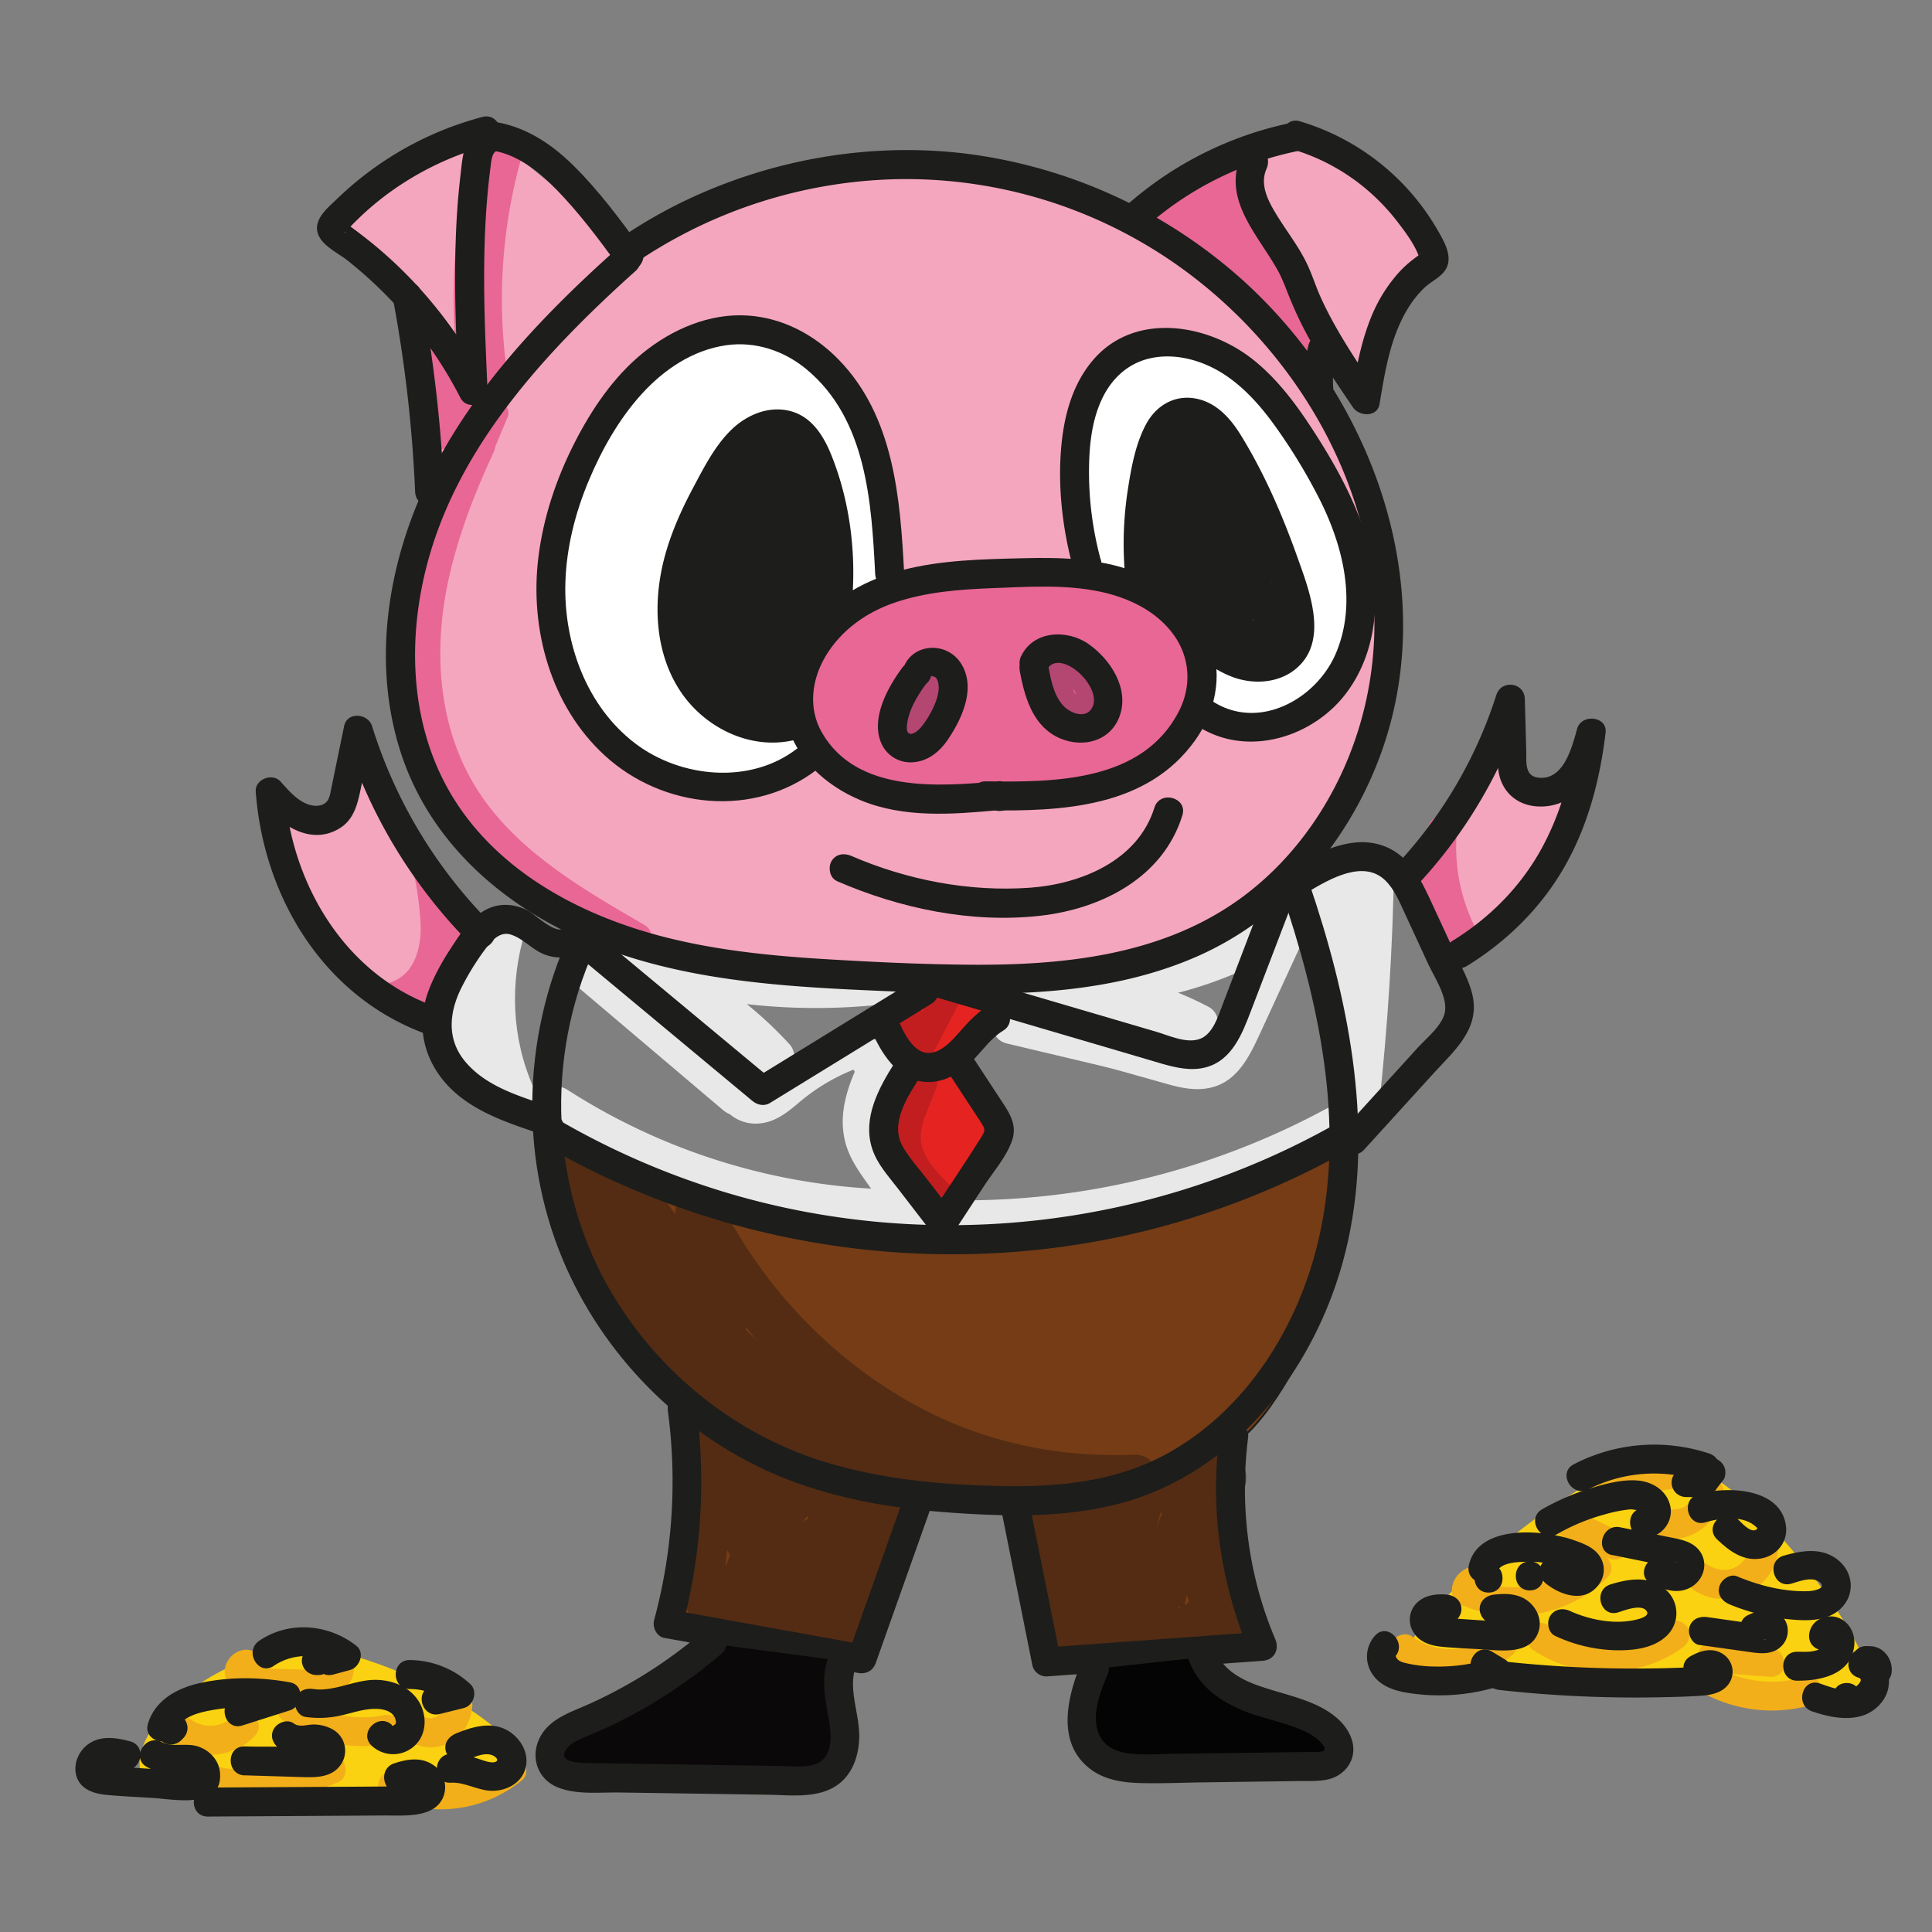 <svg xmlns="http://www.w3.org/2000/svg" viewBox="0 0 1000 1000"><rect x="0" y="0" width="1000" height="1000" fill="#808080" stroke="none"/><defs><style>.cls-1{fill:#f4a6be;}.cls-2{fill:#fff;}.cls-3{fill:#e86795;}.cls-4{fill:#e52421;}.cls-5{fill:#753c15;stroke:#1d1d1b;stroke-miterlimit:10;}.cls-6{fill:#fad211;}.cls-7{fill:#532c13;}.cls-8{fill:#e8e8e8;}.cls-9{fill:#af1b1c;}.cls-10{fill:#c21e1f;}.cls-11{fill:#f2af19;}.cls-12{fill:#b44672;}.cls-13{fill:#1d1d1b;}.cls-14{fill:#0a0809;}.cls-15{fill:#050404;}</style></defs><g id="Layer_3" data-name="Layer 3"><path class="cls-1" d="M706.94,274.74c30.37,100.36-29.07,232.19-196.31,232.19S205.12,482.7,211.68,345.58C218.29,207.41,325.77,71.72,487.34,86.77,633.63,100.39,681.05,189.18,706.94,274.74Z"/><path class="cls-1" d="M223,522.75c-23.43-10.19-57.74-20.79-57.74-47l-20.86-40.08c0-26.21,4.56-16.29,30.77-16.29l11.07-25c21,34.39,39.64,45.66,39.64,71.87l23,17.16"/><path class="cls-1" d="M744.93,493.49c23.43-10.19,56.49-23.56,56.49-49.77l18.32-22.88c0-26.21-4.56-16.29-30.77-16.29l-11.07-25c-21,34.39-39.64,45.66-39.64,71.87L733,467.75"/><polygon class="cls-1" points="253.15 210.45 326.12 128.87 251.68 67.76 173.1 115.13 253.15 210.45"/><rect class="cls-1" x="216.61" y="166.94" width="53.86" height="70.11"/><path class="cls-1" d="M683.45,185.21l-9.9,3.57c-14,0-88.59-66.35-85-79.84L636.4,85.11c4.2-15.76,35.46-22,47.05-10.57l60.46,50.9c-25.23,24-18.53,48.1-30.49,55.2l-4.08,21.79C706.06,204.37,687.26,185.21,683.45,185.21Z"/><path class="cls-2" d="M463,285.52c0,59.9-35.71,119.15-82.4,121.59-103.1,5.39-103.75-107.7-91.25-135.62,26.09-58.23,49.11-94.43,95.86-94.43S463,225.62,463,285.52Z"/><path class="cls-2" d="M704.34,310.08c0,59.9-50.22,83-79.7,59.94-68.48-53.58-77.37-122.67-64.86-150.6,26.08-58.23,28.65-43.49,48.76-42.36C655.23,179.7,704.34,250.18,704.34,310.08Z"/><path class="cls-3" d="M626.39,345.32c0,41.78-49.3,68.38-105,68.38s-108.12.71-108.12-48.85c0-56.31,53.69-68.23,109.42-68.23S626.39,318,626.39,345.32Z"/><polygon class="cls-4" points="513.26 534.8 469.53 553.93 465.19 515.76 513.26 515.76 513.26 534.8"/><polygon class="cls-5" points="448.02 853.25 345.81 840.53 356.91 734.07 474.67 778.09 448.02 853.25"/><polygon class="cls-5" points="653.57 852.1 539.51 855.95 525.71 780.58 633.95 740.4 653.57 852.1"/><path class="cls-5" d="M567.33,782.4,463,772.33C437.24,789.06,304.18,700,300.76,655.05l-17.83-65.3c-17.88-5.75,154.31,81,252.05,50l153.9-43c30.07,8.07-15.56,131-52.67,152.38L608.5,768.47C600.29,778.94,580.62,782,567.33,782.4Z"/><path class="cls-6" d="M264.18,914.86c-26.21,16.32-68.66,17.88-110.56,17.88s-81.39,3.15-81.39-20.28,44.4-59.21,86.31-59.21S284.07,902.47,264.18,914.86Z"/><path class="cls-6" d="M969.46,874.29c0,23.44-67.15-9.16-109.05-9.16S726.13,885,726.13,861.53s92.37-106.4,134.28-106.4S969.46,850.85,969.46,874.29Z"/><path class="cls-3" d="M227.47,205.85l-6.27,33.62,4.91.66-.69-53.66c0-3.21-5-3.22-5,0l.69,53.66c0,2.72,4.37,3.53,4.91.67l6.27-33.62c.59-3.15-4.23-4.49-4.82-1.33Z"/><path class="cls-3" d="M235.19,229.05c12.72-14.58,12.64-34.73.6-49.62-4.24-5.26-13.26-4.42-17.67,0-5.2,5.19-4.26,12.4,0,17.67,2.86,3.55,2.38,10.85-.6,14.27-4.44,5.09-5,12.68,0,17.68,4.52,4.53,13.22,5.11,17.67,0Z"/><path class="cls-3" d="M245.85,74.5a289.42,289.42,0,0,0-8.95,114.17c.83,6.69,5.15,12.5,12.5,12.5,6.11,0,13.33-5.76,12.5-12.5A271,271,0,0,1,270,81.15c4.4-15.51-19.72-22.12-24.11-6.65Z"/><path class="cls-3" d="M623,94.76a395.62,395.62,0,0,0,39.41,85.9c8.41,13.69,30,1.15,21.58-12.61a367.92,367.92,0,0,1-36.88-79.94c-2.07-6.42-8.67-10.57-15.38-8.73-6.31,1.74-10.8,8.93-8.73,15.38Z"/><path class="cls-3" d="M611.82,102.61l9.2,29.15c4.82,15.29,29,8.76,24.1-6.64L635.93,96c-4.82-15.29-29-8.76-24.11,6.64Z"/><path class="cls-3" d="M641,152.92c16.09,0,16.12-25,0-25s-16.11,25,0,25Z"/><path class="cls-3" d="M602,100l-4.13,11.92c-1.29,3.71-.06,7.92,2.24,10.89,2.61,3.38,5.72,4.4,9.81,4.93l12,1.57c2.94.38,6.85-1.67,8.84-3.66a12.51,12.51,0,0,0,0-17.68c-2.61-2.4-5.35-3.2-8.84-3.66l-12-1.57L622,118.57l4.13-11.91c2.15-6.18-2.44-13.94-8.73-15.38-7-1.58-13.08,2.11-15.38,8.73Z"/><path class="cls-7" d="M305.63,614C333.78,681.06,388,734.56,455.07,762.67a257.09,257.09,0,0,0,56.46,16.48c6.65,1.12,13.46-1.76,15.38-8.73,1.65-6-2-14.25-8.73-15.38-64.3-10.9-123.33-47.67-161.26-100.08a249.56,249.56,0,0,1-27.19-47.65c-2.61-6.22-8.27-10.69-15.37-8.73-5.87,1.61-11.36,9.11-8.73,15.37Z"/><path class="cls-7" d="M526.51,779.5l60.9-1.59v-25c-37.29,1.8-74.91-5.82-107.68-22.49-29.85-15.2-55.37-36.23-76.78-62.06A256,256,0,0,1,372.72,622c-3.08-6-11.51-7.75-17.11-4.48-6.1,3.57-7.57,11.07-4.48,17.1,33,64.36,92,116.45,162.38,135.42a240.77,240.77,0,0,0,73.9,7.92c6.74-.33,12.5-5.51,12.5-12.5,0-6.64-5.72-12.68-12.5-12.5l-60.9,1.59c-16.06.42-16.12,25.42,0,25Z"/><path class="cls-7" d="M324.38,636.1l38.46,55,19.63-15.15-75.86-80.28c-8.52-9-24.54.28-20.9,12.16C305,670.64,350.09,724.68,408,755.6a244.82,244.82,0,0,0,51.82,20.52c15.56,4.16,22.2-20,6.65-24.11-57.11-15.29-106.75-54-136.59-105.1a208.89,208.89,0,0,1-20.1-45.76l-20.89,12.16,75.86,80.29c9.55,10.1,27.9-3.34,19.63-15.15l-38.45-55c-3.86-5.52-10.94-8.09-17.1-4.48-5.47,3.19-8.38,11.54-4.49,17.1Z"/><path class="cls-7" d="M579.45,767.4a201.89,201.89,0,0,0-10.37,82c.55,6.72,5.35,12.5,12.5,12.5,6.34,0,13-5.74,12.5-12.5a183.29,183.29,0,0,1,9.48-75.35c2.2-6.38-2.52-13.67-8.73-15.38-6.87-1.89-13.17,2.33-15.38,8.73Z"/><path class="cls-7" d="M582.42,772.37c-17.58-4.47-39-6.14-50.44,11.1-10.37,15.56-1.68,35.84,2.76,51.93,2.17,7.86,4.79,16.17,12.08,20.79,9,5.74,20.64,2.36,26.55-6.15,5.46-7.87,4.63-17.61,4.62-26.73q0-15,0-30c0-7.91-8-14.48-15.83-12.06-12,3.73-18.83,13.21-20.4,25.41-.86,6.71,6.36,12.5,12.5,12.5,7.47,0,11.64-5.77,12.5-12.5-.26,2,.93-.78.34-.13l.77-.76c1.31-.84,1.62-1,.94-.41l-15.82-12c0,12.65.15,25.31,0,38,0,.41.22,5-.35,5,0-.7.46-1.19,1.42-1.48l4.41-.47,2.61,1.47q.82,1.3.12.15c-.19.13-1.31-3-.58-1.06-.3-.79-.51-1.61-.75-2.41-.91-3.1-1.72-6.25-2.58-9.37-1.48-5.37-3.13-10.72-4.37-16.15-.67-3-1.45-7.72-.29-9.58a6.88,6.88,0,0,1,2.79-2.3s2.23-.72,2.64-.82c.17,0,2.2-.37,1-.23,5.63-.68,11.31,1.06,16.69,2.43,15.6,4,22.26-20.13,6.65-24.11Z"/><path class="cls-7" d="M617.06,781.53c-2.37,2.1-3,1,.55,1.33-.6-.05-1.68-.18,1,.15,1.6.2,3.19.51,4.8.59,5.53.28,11.54-1.18,15.68-5,7.21-6.7,8.11-18.73.93-25.85a15.9,15.9,0,0,0-15.63-3.54c-5.84,1.74-9.63,6.64-12.42,11.77a236,236,0,0,0-12.36,27,218,218,0,0,0-8.81,27.78c-2.09,8.54-4.28,17.86-1.31,26.46,3.86,11.17,15.07,16.74,26.43,14.37,9.33-1.95,16.85-8.74,22.23-16.28,11.13-15.62,11.89-37.19,2.71-53.85-4.73-8.58-16.64-7.6-21.59,0-14.48,22.23-6.52,52.81,16.9,65.21,6,3.15,13.6,1.51,17.11-4.49,3.3-5.65,1.5-13.93-4.49-17.1-11.77-6.23-15.55-19.31-7.93-31H619.3a24.08,24.08,0,0,1,3,13.3,28.55,28.55,0,0,1-4.16,13.06,19.69,19.69,0,0,1-5.12,5.69c-.28.22-2.52,1.8-3.17,1.11-1.6-1.69,4.48,1.84,3.38,2.11-.22.05-.17-1.91-.15-2.08a73.51,73.51,0,0,1,1.46-8.09,204.76,204.76,0,0,1,15.32-43.25c1.55-3.14,4.33-6.74,5.33-10.09q-17.14,1.65-14.83-7.5l1.85-3a4.78,4.78,0,0,1,2.71-1.64c-1.5-.17-1.92-.16-1.26,0-8.49-1.32-16.92-1.28-24.25,5.19-5.06,4.47-4.56,13.11,0,17.68,5,5,12.61,4.48,17.68,0Z"/><path class="cls-7" d="M446.27,774.68,437.42,805,433,820.09c-1.06,3.61-2.11,8.53-3.56,11.4a8.76,8.76,0,0,1-2.51,3.22c.48-.43-.8.26-1.51.47-2.92.88-3.93.86-7.8.74a100.2,100.2,0,0,1-24-4.12c-6.82-2-13.37-5.18-16.37-10.79s-1.21-15-.45-22l6.77-62.91h-25c1,19.35,15.25,33,32.63,39.46,15.9,5.87,34.51,3.93,49.66,11.74,1,.53,3.71,2.32,4.06,2.37q-2.25-5.48,2.58-11.3c1.3-.55,1.21-.6-.25-.16,2.11.44-1.53,0-2.2,0-1.73,0-3.42.08-5.14.26a49.39,49.39,0,0,0-26.81,11.36C398.58,802,393.23,822.79,399,840.6c1.26,3.9,4.42,7.95,8.73,8.73,18.62,3.37,35.28-9.09,40.34-27,2.7-9.55,1.58-20-1-29.47-2.2-8.07-5.11-17.07-9.5-24.2-5.08-8.23-13.9-13.64-23.75-11.29-9.33,2.22-15.25,11.22-20.39,18.58a147,147,0,0,0-21.59,47.6c-1.8,7,2.33,12.88,8.73,15.37,9.52,3.71,20.16-1.48,25.44-9.62,4.5-6.94,5.56-16.19,5.64-24.28a72.86,72.86,0,0,0-14.47-44.25c-6.84-9-18.58-7.4-22.85,3-5.61,13.68-3.68,30.09,4.33,42.41,3.68,5.66,11.08,8,17.1,4.49,5.63-3.29,8.18-11.42,4.49-17.11-4.91-7.55-5.24-14.79-1.81-23.14l-22.85,3A52.54,52.54,0,0,1,386.29,798a51.65,51.65,0,0,1,0,12.61c0,.32-1.24,4.6-1.09,4.77s5.57.92,2-.49l8.73,15.38a125,125,0,0,1,12.69-31.59A112,112,0,0,1,418,784.48c.64-.8,2.79-3.23,2.86-3.19a3.8,3.8,0,0,1-3.75.07,2.39,2.39,0,0,1-2-1c1,.13.72.76.85,1,2.28,3.54,3.85,8.37,5.62,13.75,1.85,5.61,3.55,11.54,3,17.52a15.16,15.16,0,0,1-3.72,8.93,10.69,10.69,0,0,1-3.89,3.14c.44-.19-2.15.62-2.37.65,1.89-.26-2.05-.42-.19-.09L423.1,834c-4.23-13.06,2.36-26.52,15.61-30,6.25-1.63,14.59,0,21.37-4,9.94-5.75,11.19-18.87,3.42-27-12.3-12.93-32.32-14.5-48.83-17.29-7.75-1.3-15.72-2.84-22.46-7.1a30.65,30.65,0,0,1-5.95-5.48c-2.05-2.91-2.61-4.71-2.73-6.94-.36-6.74-5.48-12.5-12.5-12.5-7.36,0-11.77,5.76-12.5,12.5l-6.14,57c-1.92,17.83-3.92,35.65,10.16,49.38,12.86,12.54,31.4,15.74,48.54,17.85,15.88,2,33.2-1.89,40.59-17.65,4.44-9.48,6.64-20.16,9.57-30.17l9.13-31.23c4.52-15.47-19.6-22.08-24.11-6.64Z"/><path class="cls-8" d="M255.34,485.79A119.09,119.09,0,0,0,269,572.16c1.64,2.77,6,.26,4.32-2.52a113.84,113.84,0,0,1-13.11-82.52c.7-3.14-4.12-4.47-4.82-1.33Z"/><path class="cls-8" d="M226,540c5,13.35,15.79,21.27,27.66,28.34,9.17,5.46,17.72-5.09,13.68-13.68A90.31,90.31,0,0,1,261,497.25c1.93-8.85-10-18.1-16.72-9.73-7.47,9.24-15.59,18.23-22.48,27.92-3.4,4.77-4.83,10.46-2.9,16.07s7.86,10.22,14,9.49c5.36-.63,10-4.14,10-10,0-4.91-4.6-10.63-10-10l1.53.37L238,525a5.43,5.43,0,0,1-1.37-2.35l1.37,5c-.14-1.15,1.47-2.62,2.34-3.7l6.23-7.69,11.82-14.61-16.72-9.73a113,113,0,0,0,8.38,72.82l13.68-13.68c-6.68-4-15.55-8.62-18.47-16.38-1.9-5.05-6.75-8.51-12.3-7-4.85,1.34-8.89,7.22-7,12.3Z"/><path class="cls-8" d="M252.61,476.69c-9.92,31.92-7.27,66.14,6.37,96.52,2.21,4.93,9.38,6.11,13.68,3.59,5.07-3,5.81-8.74,3.59-13.69-11.42-25.43-12.59-54.6-4.36-81.11,3.83-12.32-15.47-17.59-19.28-5.31Z"/><path class="cls-8" d="M701.51,449.37q-1,61.61-7.74,122.91l19.65-2.66-8.52-61.4c-1.4-10.07-2.82-20.13-4.19-30.21-.35-2.6-2.94-16.41,2.25-16.79l-9.64-12.66-5.16,20.93c-3.08,12.49,16.2,17.82,19.28,5.31q2.58-10.46,5.17-20.92c1.45-5.9-3-13.14-9.65-12.66-11.77.85-20.5,9.6-22.44,21.15-2,12.19,1.53,25.44,3.2,37.53l10.41,75c.67,4.85,6.62,7.81,11,7.16,5.26-.79,8.11-4.73,8.67-9.82q6.75-61.24,7.74-122.91c.2-12.88-19.8-12.88-20,0Z"/><path class="cls-8" d="M681.47,470.64c12.87,0,12.89-20,0-20s-12.89,20,0,20Z"/><path class="cls-8" d="M322.71,505.69a185.22,185.22,0,0,1,71.68,48.82L406.5,538.8l-37.91-26.18c-4.45-3.07-11.11-.83-13.69,3.58-2.9,5-.87,10.61,3.59,13.68l37.92,26.19c9.7,6.7,19.47-7.66,12.12-15.71A206.68,206.68,0,0,0,328,486.41c-5.06-1.9-11,2.1-12.3,7-1.54,5.6,1.9,10.4,7,12.3Z"/><path class="cls-8" d="M537.65,521.11a154.72,154.72,0,0,1,77.57,17.16L622.93,520l-67.65-18.62c-12.42-3.43-17.72,15.86-5.31,19.28l67.64,18.63c10.7,3,18-12.94,7.7-18.28a175.29,175.29,0,0,0-87.66-19.89c-12.83.5-12.89,20.5,0,20Z"/><path class="cls-8" d="M576.26,536.83l33,7.34c12.54,2.79,17.9-16.49,5.32-19.29l-32.95-7.34c-12.54-2.79-17.9,16.49-5.32,19.29Z"/><path class="cls-8" d="M295.8,508.1l78.47,66.5c4.12,3.49,10.11,4,14.15,0,3.58-3.58,4.14-10.63,0-14.14L309.94,494c-4.12-3.49-10.1-4-14.14,0-3.58,3.58-4.14,10.64,0,14.14Z"/><path class="cls-8" d="M521.2,540.12l90.4,21.45c12.51,3,17.85-16.31,5.32-19.29l-90.4-21.45c-12.51-3-17.86,16.31-5.32,19.29Z"/><path class="cls-8" d="M438.61,548l6.82,12.11c3.25,5.77,11.1,6.35,15.71,2A18,18,0,0,0,467,547.41c-.42-4.44-2.81-8.4-7.34-9.64-4.1-1.13-9.28.69-11.29,4.6-7.68,14.89-15.18,31.4-10.93,48.5,1.94,7.84,6.47,14.6,11.1,21.08q8.06,11.26,16.15,22.49c3.15,4.38,8.71,6.5,13.68,3.59,4.33-2.53,6.76-9.27,3.59-13.68l-13.84-19.28c-3.75-5.22-8.27-10.59-10.56-16.66-4.59-12.13,2.62-25.37,8.08-35.95L447,547.41c.33,3.45.45.2.05.58l15.7,2-6.82-12.11c-6.32-11.21-23.6-1.14-17.27,10.09Z"/><path class="cls-9" d="M479.37,552c-7.73,9.31-16.11,19.83-15.43,32.66.32,6.14,3.16,11.31,6.55,16.29,4.11,6,8.37,12,12.56,18,1.83,2.62,6.17.12,4.32-2.52l-10-14.35c-3.17-4.54-6.91-9.21-8.05-14.76-2.51-12.2,6.41-23,13.63-31.74,2-2.46-1.48-6-3.54-3.54Z"/><path class="cls-4" d="M458.84,533.26l4.66,6.63a8,8,0,0,0,4.48,3.45,7.68,7.68,0,0,0,5.78-.76c3.18-2.05,5.1-6.82,2.69-10.26l-4.66-6.63a8,8,0,0,0-4.48-3.44,7.63,7.63,0,0,0-5.78.75c-3.18,2-5.1,6.83-2.69,10.26Z"/><path class="cls-4" d="M473.13,559.77l-5.34,30.05h14.47c-2.95-7.6-1.83-14.81,3.14-21.26L472.45,561c-12.27,19.81-6.35,46,11.79,59.87,4,3.07,9.77-.34,11-4.48,2.23-7.41,4.41-14.83,6.7-22.22.45-1.46,4.37-8.67-2.19-5.12-.81.44-3.62,3.65-5.09,4.79l12.53,3.31-10.07-43.37c-2-8.48-14.42-6.24-14.74,2l-1.76,45.33c-.37,9.65,14.63,9.64,15,0l1.76-45.33-14.73,2,10.08,43.37c1.41,6.06,8.39,6.52,12.53,3.31,5.37-4.17,10-9.57,9.32-16.78s-6.61-13.13-14.06-12.08c-6.86,1-10.53,7.08-12.58,13.1-2.66,7.8-4.79,15.82-7.17,23.71l11-4.48c-11.78-9-14-27.12-6.41-39.34a7.62,7.62,0,0,0-2.69-10.27c-3.84-2.3-7.8-.5-10.26,2.69a34.3,34.3,0,0,0-4.66,32.83c2.38,6.11,13,8.07,14.47,0l5.33-30c1.67-9.44-12.78-13.49-14.46-4Z"/><path class="cls-4" d="M496.27,570.76l1,14.62c.27,4,3.25,7.5,7.5,7.5,3.84,0,7.77-3.44,7.5-7.5l-1-14.62c-.27-4-3.25-7.5-7.5-7.5-3.85,0-7.78,3.44-7.5,7.5Z"/><path class="cls-10" d="M470.92,556.41c-2.94,12.27-10.57,23-9,36.15,1.56,12.71,10.38,22.59,19,31.39,6.76,6.92,17.36-3.69,10.61-10.6-6.31-6.45-14.47-14.25-14.9-23.89-.45-10,6.44-19.51,8.72-29.06,2.25-9.39-12.21-13.39-14.46-4Z"/><path class="cls-10" d="M463,528.21l5.82,15.94c2.06,5.63,10.5,7.94,13.71,1.79L496,520.11c4.46-8.55-8.49-16.14-12.95-7.57l-13.47,25.83,13.71,1.79-5.82-15.94c-3.28-9-17.78-5.11-14.46,4Z"/><path class="cls-11" d="M91.24,903c12.48,8.54,30.13,6.42,40.55-4.39,6.7-7-3.89-17.57-10.61-10.61a17.14,17.14,0,0,1-22.37,2c-8-5.46-15.5,7.53-7.57,13Z"/><path class="cls-11" d="M146.64,890.53c16,11.81,36.44,15.74,55.84,11.76,9.45-1.93,5.45-16.39-4-14.46C182.83,891,167,887,154.21,877.57c-3.29-2.42-8.34-.52-10.26,2.7-2.27,3.78-.56,7.87,2.69,10.26Z"/><path class="cls-11" d="M133,855.75c-7.61-5.48-17.7,2.17-16.58,10.8,1.51,11.65,14.25,11.92,23.3,12.17,9.45.26,19.75,1.74,29.11.16s16.13-9.58,14-19.16c-2.13-9.41-16.6-5.42-14.47,4-.29-1.31.46-.49-.54,0a9.65,9.65,0,0,1-4,.6c-3.86.14-7.79-.17-11.65-.28l-11.46-.32-5.72-.16-2.73-.1q-4.73-1.41-6.79,5.21c3.31,2.39,8.32.55,10.26-2.69,2.25-3.75.58-7.9-2.69-10.26Z"/><path class="cls-11" d="M204.18,894.08c5.45,7.75,14.8,12.22,24.28,9.63s15.24-11.17,16-20.59c.79-9.62-14.22-9.57-15,0a6.82,6.82,0,0,1-12.33,3.39c-5.52-7.83-18.53-.35-12.95,7.57Z"/><path class="cls-11" d="M105.17,928a105.88,105.88,0,0,0,70.05-5.61c3.74-1.64,4.53-7,2.69-10.26-2.19-3.86-6.57-4.31-10.26-2.7a89.27,89.27,0,0,1-58.49,4.11c-9.34-2.49-13.32,12-4,14.46Z"/><path class="cls-11" d="M199.57,930.07a66.39,66.39,0,0,0,70.68-8.68c3.16-2.59,2.63-7.92,0-10.61-3.07-3.13-7.49-2.55-10.61,0-14.38,11.76-35.74,14.28-52.5,6.34-8.67-4.12-16.29,8.81-7.57,13Z"/><path class="cls-11" d="M723.25,859.9c17.8,13.15,43.39,11,59.67-3.47,7.22-6.43-3.42-17-10.61-10.61C760.7,856.16,743.05,856,730.82,847c-3.28-2.43-8.34-.52-10.26,2.69-2.27,3.79-.55,7.87,2.69,10.26Z"/><path class="cls-11" d="M765.77,810.32c-6.72-.16-13.16,4.51-14.19,11.35-.46,3,.23,7,3.45,8.47,25.7,11.61,56.71,6.58,76.84-13.49,6.84-6.83-3.76-17.43-10.61-10.61-15,15-39.17,20-58.66,11.15l3.44,8.47c.51-3.38.08-.33-.27-.34,9.65.25,9.65-14.75,0-15Z"/><path class="cls-11" d="M793.8,854.2c22.84,15.28,54.81,14.81,77.06-1.41,3.3-2.41,4.84-6.49,2.69-10.26-1.85-3.25-7-5.08-10.26-2.69a54.18,54.18,0,0,1-61.92,1.41c-8-5.38-15.57,7.61-7.57,13Z"/><path class="cls-11" d="M885.9,865.7l30.34,2.19c9.63.7,9.59-14.31,0-15L885.9,850.7c-9.63-.7-9.59,14.3,0,15Z"/><path class="cls-11" d="M882.42,876.78a74.51,74.51,0,0,0,55.32,5.68c9.25-2.68,5.31-17.16-4-14.46A58.82,58.82,0,0,1,890,863.83c-8.55-4.46-16.14,8.48-7.57,12.95Z"/><path class="cls-11" d="M876.74,823.05c19.29,12.5,45-2.33,43.76-25.34-.54-9.59-15.55-9.66-15,0,.67,11.91-11.14,18.9-21.19,12.39-8.13-5.26-15.66,7.72-7.57,12.95Z"/><path class="cls-11" d="M851.38,792.06c17.23,11.47,38.43-.54,40.51-20.14.42-4-3.76-7.5-7.5-7.5-4.41,0-7.07,3.45-7.5,7.5-1,9.15-11.12,11.73-17.94,7.19-8.06-5.36-15.58,7.62-7.57,12.95Z"/><path class="cls-11" d="M804.17,792.84l28,13.6c8.65,4.2,16.26-8.73,7.57-13l-28-13.6c-8.65-4.2-16.27,8.73-7.57,13Z"/><path class="cls-11" d="M829.38,775.74l39.34-5.52c4-.56,6.23-5.68,5.23-9.22-1.2-4.32-5.18-5.81-9.22-5.24l-39.34,5.51c-4,.56-6.23,5.69-5.24,9.23,1.21,4.31,5.18,5.8,9.23,5.24Z"/><path class="cls-12" d="M478.8,351.51c-.89,2.35-7,20.83-8.15,20.73l3.78,1c1.22,1.16,1.48,2.12.79,2.87-.21.23-.07.13.41-.31.89-.17,2.34-1.46,3.2-2a23.05,23.05,0,0,0,6-5,13.6,13.6,0,0,0,1.64-15.3c-4.36-8.62-17.3-1-12.95,7.57q.45-2.88-.93-1.07c-.67.43-1.35.85-2,1.24a39.89,39.89,0,0,0-4.1,2.72,15.36,15.36,0,0,0-5.66,8.08c-1.76,6.78,1.75,13.67,8.83,15,6.92,1.35,12.5-3.66,15.12-9.56,3.19-7.17,5.7-14.71,8.5-22,3.44-9-11-12.93-14.47-4Z"/><path class="cls-12" d="M539.4,353.64c1.19,7.06,3.35,14.26,9.53,18.53,5.93,4.08,14.71,4.36,19.86-1.22,4.93-5.33,4.9-13.6,1.36-19.69s-10.28-9.32-15.89-13.44c-3.26-2.4-8.36-.55-10.26,2.69-2.22,3.81-.58,7.85,2.69,10.26,2.75,2,5.84,3.61,8.46,5.78,1.68,1.38,1.59,2.59,2.57,4.26-.23.55.06.36.89-.57a.85.85,0,0,1-.64-.11c-.07-.19-1.14-.78-1.31-1-2.09-2.24-2.31-6.65-2.8-9.5-.67-4-5.6-6.24-9.22-5.24-4.23,1.16-5.92,5.21-5.24,9.22Z"/><path class="cls-3" d="M242.59,226.41c-18.5,39.65-33.22,82.93-29,127.31,2,20.78,7.69,41.23,18.43,59.24,9.91,16.6,23.54,30.69,38.65,42.64,17.31,13.7,36.23,25,55.27,36.08,8.37,4.86,15.93-8.1,7.57-12.95C303,461,270.25,442.27,249.65,412.68c-22.68-32.59-25.8-74-17.66-111.95,5-23.16,13.56-45.33,23.55-66.75,4.06-8.7-8.87-16.32-12.95-7.57Z"/><path class="cls-8" d="M329.22,507.86a318.57,318.57,0,0,0,129.72,11.76c5.37-.63,10-4.15,10-10,0-4.92-4.6-10.64-10-10a304.13,304.13,0,0,1-124.4-11c-12.34-3.76-17.62,15.53-5.32,19.28Z"/><path class="cls-8" d="M566.87,520.23A208.4,208.4,0,0,0,660,493.7c11.22-6.31,1.15-23.6-10.09-17.27a186,186,0,0,1-83.06,23.8c-12.82.56-12.89,20.57,0,20Z"/><path class="cls-8" d="M648.59,491.32c12.14,3.84,25-1.46,31.87-11.87,3-4.5.88-11.06-3.59-13.68-4.89-2.86-10.7-.93-13.68,3.59a8.38,8.38,0,0,1-3.61,2.73c-2.55.88-3.14.75-5.68-.06-12.29-3.89-17.56,15.41-5.31,19.29Z"/><path class="cls-8" d="M373.88,572.28a20.46,20.46,0,0,0,19.32,9.19c9.13-.83,15.5-6.75,22.22-12.35a100.75,100.75,0,0,1,40.39-19.9c12.49-3.08,7.2-22.38-5.32-19.29A121.06,121.06,0,0,0,414,545.56a157.44,157.44,0,0,0-15.84,12.1,31.11,31.11,0,0,1-6.37,3.94c-.34.17-1.37-.51-.62.58-3-4.45-8.79-6.45-13.68-3.59-4.42,2.59-6.65,9.2-3.59,13.69Z"/><path class="cls-8" d="M521,537.82l51.87,14.49,25,7c7.46,2.09,15.31,4.74,23.17,4.41,17.17-.72,24.34-14,30.72-27.87q11.07-24,22.13-48c2.26-4.9,1.39-10.77-3.58-13.68-4.32-2.52-11.41-1.34-13.69,3.59q-9.83,21.33-19.67,42.67c-2.82,6.11-5.26,12.7-8.9,18.39-2.71,4.23-5.95,5.39-10.93,4.77-7.27-.91-14.58-3.73-21.62-5.7l-23.05-6.44-46.12-12.89c-12.41-3.47-17.71,15.82-5.31,19.29Z"/><path class="cls-8" d="M283.71,581.41a345.41,345.41,0,0,0,176.45,54.24c12.87.36,12.86-19.64,0-20a325.27,325.27,0,0,1-166.35-51.51c-10.87-7-20.91,10.33-10.1,17.27Z"/><path class="cls-8" d="M505.07,641.25A416.81,416.81,0,0,0,696,591.46c11.33-6.11,1.25-23.38-10.09-17.27a394.7,394.7,0,0,1-180.8,47.06c-12.86.2-12.9,20.2,0,20Z"/><path class="cls-3" d="M247.21,202.55l-13.44,29.52,12.95,7.57,13.6-31.25-14-3.79c.42,9-3.06,18-10.41,23.46-3.27,2.44-4.86,6.46-2.69,10.26,1.83,3.22,7,5.11,10.26,2.69,11.57-8.64,18.53-21.79,17.84-36.41-.32-6.71-10.78-11.12-14-3.78l-13.59,31.25c-1.63,3.74-1.08,8,2.69,10.26,3.2,1.92,8.58,1,10.26-2.69l13.44-29.52c1.7-3.71,1-8-2.69-10.26-3.2-1.92-8.58-1-10.26,2.69Z"/><path class="cls-3" d="M248.3,211.89l-10.73,25.58c-1.57,3.76,1.71,8.22,5.24,9.23,4.31,1.23,7.67-1.52,9.23-5.24l10.72-25.59c1.58-3.76-1.7-8.21-5.23-9.22-4.31-1.24-7.67,1.52-9.23,5.24Z"/><path class="cls-3" d="M214.57,453.67a174.46,174.46,0,0,1,1.21,62.27c-.65,4,1.05,8,5.24,9.23,3.57,1,8.58-1.25,9.23-5.24A195.16,195.16,0,0,0,229,449.68c-1.89-9.45-16.35-5.45-14.46,4Z"/><path class="cls-3" d="M224.8,484l1.13,5.62a7.55,7.55,0,0,0,3.44,4.48,7.5,7.5,0,0,0,11-8.47L239.27,480a7.51,7.51,0,0,0-14.47,4Z"/><path class="cls-3" d="M739.14,429.18a107.64,107.64,0,0,0,12.81,61L762.21,480c-8.25-4.61-13.66-14.13-12.11-23.72.66-4-1-8-5.23-9.22-3.58-1-8.58,1.24-9.23,5.24-2.63,16.21,4.44,32.52,19,40.65,6.64,3.7,13.84-3.67,10.27-10.26a93.39,93.39,0,0,1-10.77-53.47c.88-9.61-14.13-9.55-15,0Z"/><path class="cls-3" d="M216.33,459.31c2.26,16.11,5.12,43.7-15.46,49.59-9.26,2.66-5.32,17.14,4,14.47,12-3.45,20.45-13,24.85-24.43,5.35-13.92,3.09-29.28,1.08-43.61-.56-4-5.68-6.23-9.22-5.24-4.32,1.21-5.81,5.18-5.24,9.22Z"/></g><g id="Layer_1" data-name="Layer 1"><path class="cls-13" d="M591.38,119a169.76,169.76,0,0,1,77.79-40.28c9.42-2.09,5.43-16.56-4-14.46a184.92,184.92,0,0,0-84.41,44.13c-7.14,6.53,3.49,17.12,10.61,10.61Z"/><path class="cls-13" d="M669.48,78.46c9.65,0,9.67-15,0-15s-9.67,15,0,15Z"/><path class="cls-13" d="M668.88,77.26A105.77,105.77,0,0,1,708.36,98.9a109.69,109.69,0,0,1,15,15.94c4.4,5.78,10.28,13.4,11.82,20.61v-4c.8-.31.48-.06-1,.77l-1.27.92c-1.57,1.16-3.1,2.37-4.56,3.66a56.45,56.45,0,0,0-6.5,6.8,78.67,78.67,0,0,0-10.62,17c-6.41,14.15-9.15,29.29-11.66,44.51l13.71-1.79c-7.33-10.74-14.66-21.5-21.11-32.79-3.14-5.48-6.09-11.09-8.68-16.86-2.5-5.54-4.28-11.38-6.88-16.88-4.29-9.08-10.59-17-15.81-25.53-4.22-6.9-8.89-15.49-5.33-23.67,1.63-3.74,1.07-8-2.69-10.26-3.16-1.89-8.65-1-10.26,2.69-10,23,7.86,40.59,18.5,59.31,2.91,5.12,4.71,10.56,7,16a195,195,0,0,0,9,18.85c7,12.74,15.15,24.75,23.32,36.73,3.24,4.75,12.57,5.11,13.71-1.79,3-17.94,5.91-36.64,16.31-52a51,51,0,0,1,6.88-8.14c2.91-2.79,6.76-4.62,9.5-7.51,6.65-7,.89-16.25-3-23A122.62,122.62,0,0,0,672.87,62.8c-9.27-2.76-13.23,11.71-4,14.46Z"/><path class="cls-13" d="M677.26,178.69a69.67,69.67,0,0,0-2.21,21.61c.55,9.6,15.56,9.66,15,0a55.91,55.91,0,0,1,1.67-17.62c2.43-9.35-12-13.34-14.46-4Z"/><path class="cls-13" d="M324.91,140.41c9.65,0,9.67-15,0-15s-9.66,15,0,15Z"/><path class="cls-13" d="M332,128.74c-10.87-15-22.13-30.19-35.34-43.2-12.13-11.94-26.32-21-43.52-22.85-4-.43-7.5,3.76-7.5,7.5,0,4.41,3.46,7.07,7.5,7.5,14,1.51,25.69,11,35.17,20.74,11.3,11.65,21.21,24.78,30.74,37.88,2.4,3.3,6.49,4.84,10.26,2.69,3.26-1.85,5.07-7,2.69-10.26Z"/><path class="cls-13" d="M249.19,65.32c-9.4,5-9.82,16.61-10.91,25.94-1.43,12.25-2.19,24.56-2.52,36.89-.66,24.71.46,49.42,1.57,74.1l14-3.78a233.26,233.26,0,0,0-32.2-47.05,224.34,224.34,0,0,0-19.79-19.82q-5.26-4.65-10.79-8.94-2.72-2.11-5.46-4.16c-1.11-.82-2.22-1.63-3.34-2.43l-1.35-.95q-1.68-1.35.42,1.07v4c-.83.59-.59.28.71-.94.74-.79,1.49-1.58,2.25-2.36,1.13-1.17,2.29-2.33,3.46-3.46q4.09-4,8.48-7.65a149.86,149.86,0,0,1,18.35-13.1A156.49,156.49,0,0,1,253.67,75c9.33-2.46,5.37-16.94-4-14.46a171,171,0,0,0-75.07,42.27c-4.54,4.4-12,10.17-10.27,17.37,1.6,6.69,10.54,10.66,15.52,14.62a223.16,223.16,0,0,1,31.34,30.35A217.05,217.05,0,0,1,238.36,206c3.39,6.56,14.3,3.55,14-3.79-1-22.09-2-44.19-1.72-66.31.13-10.71.56-21.42,1.43-32.09.45-5.5,1-11,1.72-16.46.4-3.07.61-7.84,3-9.12,8.52-4.54.95-17.49-7.57-13Z"/><path class="cls-13" d="M203.61,155.75a707.81,707.81,0,0,1,11.26,98.87c.42,9.62,15.43,9.67,15,0a737.43,737.43,0,0,0-11.79-102.86c-1.77-9.47-16.23-5.46-14.47,4Z"/><path class="cls-13" d="M318.33,129.67c-37.79,33.9-73.91,71.76-96.4,117.81-21.29,43.59-29.7,95.69-14.32,142.55,15.06,45.91,52.44,78.68,96,97.19C354.75,508.94,411.3,511,466,513.32c51.18,2.16,104.63,2.86,152.56-17.81,43.23-18.65,75.8-55.12,93.46-98.34,38.38-93.93-4.95-202.86-81.83-263.13A263.26,263.26,0,0,0,500.7,79.62c-49.93-6.26-101.5,2.76-146.76,24.57a252.71,252.71,0,0,0-31.6,18.2c-8,5.38-.47,18.38,7.57,13A250.3,250.3,0,0,1,463.45,92.76a243.6,243.6,0,0,1,129.6,33.92c79.42,46.87,134.42,142.23,114.12,235.58-9,41.51-32.87,80.6-68.12,104.9-40.19,27.7-90,32.57-137.53,32.17-25.42-.21-50.89-1.44-76.25-3-26.84-1.67-53.68-4.43-79.82-10.95-42.79-10.66-85.6-32.75-109.91-70.91-25-39.25-25.41-89.07-11.57-132.35,14.62-45.67,45.51-84.31,79.14-117.6,8.39-8.31,17-16.34,25.82-24.23,7.2-6.46-3.43-17-10.6-10.6Z"/><path class="cls-13" d="M517.3,419.76c9.66,0,9.67-15,0-15s-9.66,15,0,15Z"/><path class="cls-13" d="M516.57,404.37c-30.55,2.78-73.09,6.19-91.12-25.14-7.28-12.65-5.36-27.42,1.88-39.61,8-13.39,20.92-22.6,35.5-27.62,16.45-5.66,33.86-6.93,51.12-7.59,18.38-.7,37.43-2,55.55,1.85,14.51,3.08,29,9.91,37.91,22.19,8.59,11.77,9.46,26.61,2.87,39.54-18.7,36.72-64.34,36.94-100,36.43-9.65-.14-9.66,14.86,0,15,39.21.57,83.36-1.22,108.33-36.24,10.16-14.24,14.49-33.2,8.2-49.93-6.16-16.38-19.79-28.81-35.64-35.76-19.49-8.54-41.07-9.09-62-8.55-20.71.52-41.89.9-62.06,6.12-18.21,4.72-35.13,13.85-46.94,28.76-11,13.87-17.06,31.53-13.12,49.17,4.35,19.48,20.64,33.84,38.44,41.23,22.47,9.32,47.48,7.3,71.11,5.15,9.54-.86,9.63-15.87,0-15Z"/><path class="cls-13" d="M466.73,346c-7.45,10.11-16.31,26.38-10.38,39.11a16.46,16.46,0,0,0,16.22,9.43c7.9-.56,13.86-5.53,18.13-11.86,7.42-11,14.74-27.06,6.55-39.53-7.49-11.41-25.46-10.34-29.86,3.13-3,9.2,11.47,13.14,14.46,4-.23.72-.29-.79,1-.23.26.1.55.15.82.26,1.93.78,2.27,4.39,2.21,6.06-.26,6.42-5.05,15.07-9.06,19.93-1,1.24-4.57,4.73-6.57,3.13-1.27-1-.83-4-.64-5.3,1.09-7.42,5.67-14.64,10-20.55,2.42-3.29.52-8.34-2.69-10.26-3.78-2.27-7.87-.56-10.26,2.69Z"/><path class="cls-13" d="M527.76,347c2.38,12.78,6.23,27.28,18.53,34,12.07,6.62,28,3.72,33.16-10.15,5.28-14.26-4.54-29.41-15.93-37.45-11-7.75-28.59-7.17-35,6.25-4.15,8.66,8.78,16.28,13,7.57,6.51-13.61,31.56,9.9,22.95,20.32-3.71,4.47-11.15,1.09-14.26-2.41-5.25-5.92-6.53-14.65-7.93-22.14-1.77-9.48-16.23-5.47-14.46,4Z"/><path class="cls-13" d="M468,297.11c-2-39.09-5.19-81.65-34.12-111.18-12.49-12.75-28.81-21.41-46.78-22.6-19.85-1.32-39.21,7.08-54.37,19.39S306.14,212,297.33,229.3c-9.42,18.54-16.08,38.37-18.65,59.05-4.6,37,6.27,77,34.33,102.68,30,27.55,77.2,32.54,110.09,7.1,3.23-2.49,2.57-8,0-10.6-3.13-3.2-7.42-2.47-10.61,0-24.07,18.62-60,15.15-83.47-2.55-25.54-19.28-37.35-52.31-36.38-83.5.55-18.09,5.09-36,12.07-52.66,6.68-15.95,15.57-31.75,27.2-44.63s26.58-23,44-25.5c15-2.14,29.89,2.81,41.47,12.4,31.11,25.78,33.71,68.63,35.61,106,.49,9.6,15.49,9.66,15,0Z"/><path class="cls-13" d="M569.67,289.52a173.74,173.74,0,0,1-6-46.48c.11-12.33,1.38-25.3,6.73-36.58,5.18-10.92,13.93-18.88,26-21.23,12.5-2.43,25.78,1.34,36.38,8,11.24,7.09,20.22,17.42,27.84,28.19a288.71,288.71,0,0,1,22.79,37.79c12,24.14,19,53.2,8,79.06-10,23.42-39.22,39.78-62.93,25.25-8.26-5.06-15.8,7.91-7.57,12.95,25.4,15.58,58.88,5,76-17.84,19.4-25.94,17.92-61.62,6.77-90.55-6.28-16.32-15-31.51-24.54-46.12-8.59-13.17-18.2-26-30.61-35.87-23.8-18.84-62.08-25-83.46,1.1-10.44,12.72-14.54,29-15.85,45.09-1.68,20.46.79,41.41,6.08,61.2,2.49,9.32,17,5.37,14.46-4Z"/><path class="cls-13" d="M297.51,477.92C270.8,531.77,268,596.5,291.33,652.08c20.58,49,60.54,89.72,109.39,110.84,29.27,12.65,60.79,17.9,92.43,20.1,32.1,2.23,65.78,2.78,96.56-7.93,49.71-17.29,85-61.34,101.68-110.06,20.59-60.1,11.26-126.23-6.62-185.74q-3.51-11.66-7.46-23.17c-3.1-9.08-17.59-5.18-14.47,4,19.53,57.29,33.58,120.23,19.9,180.48-10.43,45.93-37.94,90.18-80.32,112.7-25.85,13.74-55.29,16.48-84.11,15.89-30.88-.63-62.19-3.45-91.81-12.61-47.71-14.76-88.57-48.59-112.68-92.25-30.12-54.54-31-123.12-3.36-178.83,4.28-8.62-8.65-16.23-12.95-7.57Z"/><path class="cls-13" d="M284.7,591.5c9.65,0,9.66-15,0-15s-9.67,15,0,15Z"/><path class="cls-13" d="M280.12,591.81C379.81,650.13,501.34,665,612,631.86a422.84,422.84,0,0,0,89.77-38.73c8.37-4.82.82-17.78-7.57-13-96.71,55.76-213.84,69.16-320.59,36.45a405.08,405.08,0,0,1-85.94-37.77c-8.35-4.88-15.91,8.07-7.58,12.95Z"/><path class="cls-13" d="M345.72,730.59a274.35,274.35,0,0,1-7.14,107.95c-1,3.65,1.22,8.5,5.24,9.23L444.1,865.91c4.22.76,7.77-1.12,9.23-5.24l28.57-80.58c3.24-9.12-11.25-13-14.46-4q-14.29,40.29-28.58,80.59l9.23-5.24L347.8,833.3l5.24,9.23a293.18,293.18,0,0,0,7.14-115.92c-.55-4-5.7-6.23-9.23-5.24-4.33,1.21-5.79,5.18-5.23,9.22Z"/><path class="cls-13" d="M631.09,743.87c-4.88,38.15,1,76.69,16,112l6.47-11.28-111.91,8.12,7.23,5.51-15.95-79.64c-1.89-9.46-16.35-5.46-14.46,4l15.94,79.65a7.52,7.52,0,0,0,7.24,5.5l111.91-8.12c6.12-.45,8.76-5.94,6.48-11.29-14-32.85-18.48-69.11-14-104.44.52-4-3.82-7.5-7.5-7.5-4.48,0-7,3.46-7.5,7.5Z"/><path class="cls-14" d="M368.07,850.73a249.15,249.15,0,0,1-65.5,40.42c-4.84,2-9.89,4-13.63,7.69s-5.83,9.62-3.44,14.3c3,5.91,11,6.78,17.63,6.88l106.11,1.61c7.16.11,14.93,0,20.58-4.36,7.93-6.17,8.26-18,6.63-27.88S432,868.94,436,859.72"/><path class="cls-13" d="M362.77,845.43a245.67,245.67,0,0,1-57.55,36.43c-9.63,4.38-21.07,7.63-26,17.94-4.72,9.76-1,20.83,9,25.14,9.84,4.2,22.17,2.69,32.6,2.85l38.32.58,38.32.58c10.9.17,23.63,1.85,33.61-3.58,9.83-5.35,13.64-16.24,13.67-26.9,0-12.24-6.13-24.82-1.49-36.75,1.48-3.8-1.63-8.19-5.24-9.23-4.23-1.21-7.77,1.48-9.23,5.24-3.8,9.8-1.94,20.11-.17,30.13,1.18,6.65,2.81,15.88-1.65,21.74-4.81,6.32-15.77,4.56-22.62,4.46l-33.41-.51q-32.91-.49-65.83-1c-4.48-.07-17.59,0-11.53-7.72,2.3-3,6.55-4.54,9.88-6,4.73-2,9.48-4,14.13-6.26A259.7,259.7,0,0,0,373.37,856c7.37-6.26-3.29-16.83-10.6-10.6Z"/><path class="cls-15" d="M622.71,857.7c4.1,11.65,16.16,18.48,27.88,22.38s24.32,6.1,34.5,13.1c5.61,3.87,10.49,11.67,6.36,17.09-2.72,3.57-7.85,3.94-12.34,4l-83,1.15c-10.3.14-21.75-.14-29.21-7.26-5.69-5.42-7.68-13.85-7.06-21.69s3.53-15.29,6.42-22.6"/><path class="cls-13" d="M615.48,859.69c5.54,14.43,18.33,22.54,32.44,27.39,7.69,2.65,15.68,4.36,23.27,7.29a40,40,0,0,1,10.11,5.29c1.08.84,5.27,4.6,4.11,6.34-.64,1-5.31.75-6.3.77-4.93.12-9.87.14-14.81.21l-28.64.39-29.63.41c-7.73.11-15.89.86-23.55-.51-7.89-1.4-13.51-5.73-14.9-13.92-1.59-9.4,2.6-18.94,6-27.49,1.49-3.8-1.64-8.19-5.24-9.22-4.24-1.22-7.75,1.48-9.23,5.23-6.84,17.41-12.25,40.42,5.19,53.74,7.19,5.5,16.33,7,25.17,7.27,10.77.36,21.63-.17,32.4-.32l33.58-.46,16.79-.23c5.15-.08,10.7.28,15.74-1,8.8-2.33,14.46-10.75,11.9-19.79s-10.74-15-19-18.77c-10-4.51-20.74-6.55-31-10.36C642,869,633.12,864,629.94,855.71c-3.42-8.92-17.93-5.05-14.46,4Z"/><path class="cls-13" d="M304.18,498.48c9.65,0,9.67-15,0-15s-9.67,15,0,15Z"/><path class="cls-13" d="M300.44,495.78l88.92,74c2.54,2.12,6.08,3,9.09,1.17l83.66-51.42c8.21-5.05.68-18-7.57-13L390.88,558l9.09,1.17L311,485.18c-7.37-6.13-18,4.42-10.6,10.6Z"/><path class="cls-13" d="M653.62,465.5q-10.53,27.5-21,55c-2.21,5.76-4.73,14.07-10.79,16.91-6.94,3.24-16.69-1.42-23.37-3.38L484.68,500.62c-9.28-2.73-13.24,11.74-4,14.46l97.48,28.64c7.91,2.32,15.82,4.69,23.74,7,7.12,2,14.69,3.67,22,1.79,13.94-3.58,19.19-17.77,23.8-29.82l20.34-53.17c3.45-9-11-12.93-14.46-4Z"/><path class="cls-13" d="M452.49,537.8c9.66,0,9.67-15,0-15s-9.66,15,0,15Z"/><path class="cls-13" d="M451.1,533.52c5.94,13.77,16.09,28.93,33.34,26.22,7.34-1.16,13.71-5.54,18.89-10.7s9.46-11.65,15.9-15.58c8.23-5,.7-18-7.57-13-5.24,3.2-9.46,7.42-13.5,12-3.68,4.15-7.37,8.78-12.45,11.28C474,549.52,467.65,534.3,464.05,526c-1.62-3.74-7.05-4.51-10.26-2.69-3.87,2.2-4.29,6.57-2.69,10.26Z"/><path class="cls-13" d="M463.05,550.15c-8.26,13.05-16.81,28.69-11.56,44.58,2.57,7.78,8.23,13.92,13.15,20.3l16.73,21.72c3.46,4.48,9.61,5.11,13,0l15.23-23.29c4.76-7.27,11.65-15.13,14.36-23.45,2.79-8.57-2.22-15-6.69-21.86L502.08,545c-5.27-8-18.26-.53-12.95,7.57l12.54,19.13c2.09,3.19,4.23,6.35,6.27,9.57s2.14,3.84,0,7.27c-8.57,13.7-17.71,27.08-26.56,40.61h13L480,610.56c-4.26-5.54-9.19-11-12.7-17-6.92-11.95,2.4-25.82,8.72-35.81,5.18-8.18-7.79-15.72-12.95-7.57Z"/><path class="cls-13" d="M677.34,461.44c10.8-6.4,28.27-16.66,39.56-5.85,4.94,4.73,7.66,11.61,10.48,17.71l11.78,25.5c3.14,6.8,9.59,16.31,8.86,24.1-.7,7.38-9.56,14.27-14.19,19.37l-38.34,42.17c-6.48,7.13,4.09,17.77,10.6,10.61l35.66-39.21c10.55-11.62,24.12-22.83,20.54-40.18-1.63-7.89-6-15.4-9.36-22.67l-11-23.75c-5.74-12.42-11.53-25.83-25.19-31.17-16-6.26-33.35,2.33-47,10.42-8.3,4.91-.76,17.89,7.57,12.95Z"/><path class="cls-13" d="M735.5,456.05A249.44,249.44,0,0,0,789,363.72l-14.73-2c.34,12.24-.32,25,1.31,37.13,1.3,9.69,8,16.78,17.72,18.28a27.84,27.84,0,0,0,24.34-8.25c7.25-7.57,10.45-17.81,13.17-27.68l-14.73-2c-2.58,21.61-8.46,43.11-19.33,62.07S770.31,475.57,751.78,487c-8.2,5.06-.67,18,7.57,12.95,20.67-12.76,38.21-30,50.32-51.1,12.27-21.39,18.48-45.31,21.38-69.64,1-8.55-12.54-9.92-14.73-2-2.63,9.52-7,27-20.23,25.28-7-.9-6-8.12-6.1-13.57l-.75-27.21c-.24-8.53-12.15-10.08-14.73-2a231.86,231.86,0,0,1-49.61,85.7c-6.5,7.12,4.08,17.75,10.6,10.61Z"/><path class="cls-13" d="M298.56,492.86c9.65,0,9.67-15,0-15s-9.67,15,0,15Z"/><path class="cls-13" d="M291.49,480.53c-3.9,3.1-14.87-7.35-17.87-9-7.24-3.88-15.34-4.43-22.64-.38-7,3.9-11.81,10.83-16.13,17.37-5,7.52-9.54,15.23-12.8,23.65-6.5,16.78-3.63,34,8,47.75,11.88,14,29.87,20.31,46.75,26,9.18,3.08,13.11-11.4,4-14.46-14.23-4.79-29.5-9.79-39.63-21.54-10.35-12-8.73-26.43-1.8-39.73a134.72,134.72,0,0,1,11.86-19c3.11-4.12,7.39-9.22,13.08-7.48,6.55,2,11.34,8.11,17.92,10.47,7.17,2.57,14,1.66,19.92-3.07,3.2-2.54,2.6-7.94,0-10.6-3.1-3.17-7.45-2.51-10.61,0Z"/><path class="cls-13" d="M254.18,478.07a249.92,249.92,0,0,1-61.6-102.24c-2.07-6.65-12.9-7.6-14.47,0l-4.21,20.46c-.77,3.72-1.51,7.44-2.3,11.16-.49,2.3-.79,5.35-2.3,7.25-2.45,3.07-7.23,2.73-10.54,1.38-5.53-2.26-9.67-7.28-13.59-11.59-4.21-4.63-13.28-1.16-12.8,5.3,4.07,54.66,35.15,106.05,88,125.35,9.08,3.31,13-11.18,4-14.47-46.18-16.85-73.46-63.35-77-110.88l-12.81,5.31c10.19,11.19,25.55,23,41.08,13.73,7.38-4.42,9.38-12.32,11-20.18l5.94-28.83H178.11a266.18,266.18,0,0,0,65.47,108.86c6.82,6.85,17.42-3.75,10.6-10.61Z"/><path class="cls-13" d="M440.81,313.46c2.57-25.89-.63-52.93-10.22-77.19-4-10.16-10.1-20.46-21.41-23.47s-22.88,2-30.86,9.87c-8.4,8.25-14.11,19.55-19.58,29.83-6.22,11.68-11.71,24-15,36.8-5.71,22.16-4.88,47.37,7.59,67.21,12.87,20.48,38.47,32.93,62.32,25.86,9.24-2.74,5.3-17.22-4-14.47-15.86,4.71-33.13-2.63-43-15.49-11.12-14.46-13.3-34.61-10-52.09,3.86-20.46,13.75-39.5,24.68-57,4.57-7.31,10.68-15.51,20-16.34,8.59-.76,12.78,7.91,15.37,14.71a158.14,158.14,0,0,1,9.15,71.8c-.4,4,3.73,7.5,7.5,7.5,4.39,0,7.09-3.45,7.5-7.5Z"/><path class="cls-13" d="M597.1,294.37A166.54,166.54,0,0,1,602,239.55c1.49-5.66,3.26-15.49,9.35-18.22,7-3.13,13.67,4.78,16.93,9.81,9.64,14.91,17.27,31.65,23.84,48.11q5.08,12.72,9.19,25.82c2.18,6.95,4.86,14.7,3.71,22.1-1.27,8.1-8.59,11.37-16.16,10.55-8.85-1-16.64-7.23-23.4-12.51-3.22-2.51-7.46-3.08-10.61,0-2.62,2.56-3.19,8.12,0,10.6,8.39,6.55,17.16,13.5,27.76,16,9.71,2.26,20.43.82,28.23-5.71,17.24-14.45,6.72-40.74.58-58-7.73-21.72-17.19-43.51-29.35-63.16-5.43-8.78-12.93-16.93-23.58-18.73s-19.84,3.65-25,12.84c-5.72,10.3-8,23.12-9.76,34.63a183.05,183.05,0,0,0-1.67,40.71c.69,9.57,15.7,9.65,15,0Z"/><path class="cls-13" d="M427.93,316.94a411.63,411.63,0,0,0-2.1-45.1c-.67-6.53-1.5-13-2.45-19.54-.92-6.27-1.59-12.84-4.46-18.6-5.56-11.16-18.87-13.55-29.06-7-5.26,3.36-8.91,8.51-12.44,13.52-3.78,5.39-7.52,10.81-11.08,16.34-12.78,19.85-23.68,42.94-20.94,67.15,2.31,20.46,13.11,41.06,32.68,49.66,12.16,5.34,26.93,4.73,34.1-8,3.49-6.19,4.92-13.55,6.83-20.34l6.74-24c1.88-6.66-5.34-11.25-11-8.47-11.53,5.65-18,17.15-18.4,29.77-.11,3.68,1.62,13.69-2.59,16.15-3.92,2.27-8.68-6.59-10.42-9.07L370.68,331.3c-1.86-2.66-4-5.28-5.59-8.1,0,0-1.18-2.53-1.3-2.58a6.71,6.71,0,0,0-2.77.82l.92,1c2.71,6.47,7.53,12.7,11.09,18.76L385,361.5c3.6,6.12,14.52,3.87,14-3.79a65.38,65.38,0,0,1,19.68-51.93l-12.54-7.29c-2.67,6.81-8.69,22.21-18.85,18.76-7.55-2.57-3.85-17-5.26-22.86-2.5-10.39-14.51-15.27-22.67-7.38-9.47,9.15-3.05,21.29,4,29.36,4,4.6,10.72,1.57,12.54-3.31l23.43-62.89c1.14-3.07-.76-6.91-3.45-8.47-3.11-1.82-6.42-.91-9.09,1.17-14.54,11.37-20.46,31.83-14.84,49.31,2.18,6.8,12.58,7.46,14.46,0l8.75-34.69a44.77,44.77,0,0,1,1.8-6.68,11.64,11.64,0,0,0,.9-1.66c.17.7-2-.24-2.05-.13,0-.09,2.14,3.54,2.29,3.91a71.78,71.78,0,0,1,2.05,7.37c3.89,15,7.76,41.82-12.53,47.28l8.47,3.45c-7-13.25-5.53-30.52,4.07-42.17l-12.81-5.3L386.75,305h15l-.46-19.36c-.13-5.54-6.32-9.53-11.29-6.47a41,41,0,0,0-18.14,23.55c-2.73,9.52-2.14,22.7,8.58,26.85,8.16,3.15,17.54-1.62,21.77-8.86,6-10.23.55-22.17-4.69-31.39-2.95-5.21-9.84-4.48-12.95,0A47.39,47.39,0,0,0,378,328.88c2.55,9.3,17,5.35,14.46-4a32.8,32.8,0,0,1,5-28H384.57c2.28,4,6.67,10.47,5,15.37a4.76,4.76,0,0,1-2.17,2.7c-1.33.8-2.07.09-1.47.78-2.21-2.56.31-9.61,1.43-12.13a25.57,25.57,0,0,1,10.18-11.49l-11.29-6.48.46,19.36c.23,9.64,14.87,9.68,15,0l.56-41.46c.09-6.08-8.56-10.45-12.8-5.3a54.6,54.6,0,0,0-6.41,60.34,7.61,7.61,0,0,0,8.47,3.44c12.65-3.4,21.43-14.08,25.07-26.35,4.36-14.72.78-31.88-3.91-46.12-1.91-5.84-5.31-12.31-11.55-14.38-6.47-2.14-13.06.83-16.48,6.59-3.73,6.26-4.72,14.4-6.48,21.36l-6.31,25.05h14.46c-4.16-12.94.36-26.4,11-34.71l-12.53-7.3-23.44,62.89,12.54-3.31c-1.39-1.58-3.41-3.51-4.1-5.58a10.19,10.19,0,0,0-.46-1.48c-.5-1,.95-.27,0-.92-3.06-2.07-1.64,4.15-1.68,5.81-.23,9.32,1.29,19.07,9.31,25,7.84,5.77,18.86,4.73,26.71-.54,8.9-6,13.06-16,16.84-25.57,2.88-7.32-7.55-12.12-12.54-7.29a79.89,79.89,0,0,0-24.07,62.53l14-3.78-12.43-21.16c-4-6.76-7.49-14.36-12.51-20.4-4.15-5-11.16-7.84-17.25-4.37s-8,11.15-6,17.52c2.17,6.91,7.78,13,11.87,18.85,4.59,6.56,8.94,13.39,13.93,19.64,4,5.06,9.46,9.55,16.21,9.87s12.58-3.52,15.94-9.17c4.54-7.64,3-15.88,3.77-24.25.65-6.86,4.83-12,10.88-15l-11-8.47c-3.12,11.06-6.17,22.14-9.34,33.19-1,3.48-1.91,8.28-5.15,10.42s-8.28.84-11.7-.52c-14.18-5.67-22.11-20.7-24.48-35.07-3-18.13,4-36,12.85-51.43,5.12-8.94,11-17.44,16.9-25.87,3-4.29,11.87-15.6,15.71-6.12,1.94,4.79,2.24,10.58,3,15.64.94,6.47,1.67,13,2.25,19.46,1.21,13.38,1.72,26.79,1.63,40.22-.07,9.65,14.93,9.66,15,0Z"/><path class="cls-13" d="M392.71,248.15l4.22,52.65,9.5-7.23c-5.42-2.07-8.23-9.11-11.4-13.48-4-5.49-9.06-10.4-15.91-11.93-6.19-1.39-12.67.26-16.81,5.18S357,285.81,361,291.23c2.39,3.31,6.5,4.83,10.26,2.69,3.26-1.85,5.05-7,2.69-10.26-.9-1.24-.73-.47-.2-.66a3.2,3.2,0,0,1,2.84,0c3.6,1.2,5.88,5.07,7.84,8,4.86,7.37,9.55,13.74,18.06,17,4.36,1.67,9.86-2.66,9.49-7.23l-4.22-52.65c-.77-9.56-15.78-9.64-15,0Z"/><path class="cls-13" d="M604.34,302.15l3.2-38.95c.49-6.06.93-12.14,1.5-18.2.49-5.23,1.23-11.68,5.4-15.4,8.34-7.45,13.67,7.67,16.29,13.31l16.17,34.75c5.07,10.88,11.13,21.76,14.66,33.27,1.49,4.84,2.77,10.34,1.61,15.39s-4.45,5.47-9,4.23c-18.65-5.1-34.82-21.08-42.08-38.69a70.67,70.67,0,0,1-5-31.83,66.88,66.88,0,0,1,3.28-16.2c.16-.48,2.71-6.25.16-3.82-1,.92.95-2.73,0,.46-.32,1.09-.12,2.42-.54,3.66-1.82,5.37-5,10.15-6.6,15.67a62,62,0,0,0-2.4,17.07,60.94,60.94,0,0,0,8.94,32,62.85,62.85,0,0,0,21.13,20.65c7.35,4.37,20.17,10.71,28.47,5.5,5.12-3.22,6.09-9.19,4.75-14.69-1.51-6.17-4-12.25-6-18.28q-6.24-18.81-12.47-37.62L639,243.73c-1.94-5.82-3.3-12.63-6.71-17.81-3.2-4.86-8.68-7.81-14.53-6.22-5.46,1.48-8.62,6.82-10.07,11.92-6.9,24.33-1,52.86,11.06,74.52,3.74,6.74,13.68,3.39,14-3.79L635,246.86c.33-8.37-12.92-10.31-14.74-2a112.56,112.56,0,0,0,10.25,76.39c3.5,6.69,14,3.45,14-3.79l-.25-40.61h-15l4,40.86c1,10.62,2.72,21.44,14.55,24.75a22.33,22.33,0,0,0,24.57-9.64c5.77-9.49,3.9-21.7-1.67-30.78-4.13-6.73-13.26-3.36-14,3.79l-1.54,15.48c-.41,4,3.73,7.5,7.5,7.5,4.39,0,7.09-3.45,7.5-7.5l1.54-15.48-14,3.78c2.67,4.37,5.16,11.67,1.29,16.21-2,2.38-7.13,3.7-9.28.88-1.59-2.1-1.27-6.49-1.51-9l-1.32-13.62-2.64-27.24c-.91-9.43-15.05-9.84-15,0l.25,40.61,14-3.78a96.05,96.05,0,0,1-8.74-64.83l-14.73-2-2.26,55.49,14-3.79a90.91,90.91,0,0,1-10.92-33.23,93.77,93.77,0,0,1-.44-17,74.39,74.39,0,0,1,.9-8.15c.17-1,1.53-6,1.27-6.31l-2.78.14.28.59c-.06.17,1.41,3.73,1.4,3.72,1.05,3.13,2.08,6.27,3.12,9.4l6.86,20.69L643.87,306l3.11,9.41c.32.94,2.2,8.76,2.91,8.88l2.13-2.43c-.74-.15-1.46-.33-2.19-.54-1-.26-1.9-.55-2.83-.87a43.1,43.1,0,0,1-7.65-3.53,46.49,46.49,0,0,1-19.82-22.18,47.39,47.39,0,0,1-.55-34.19c3.76-10.14,11.56-21.18,2.15-31a13.53,13.53,0,0,0-14.27-3.69c-5.58,1.94-8.42,7.14-10.34,12.35a80.15,80.15,0,0,0-4.13,35.29,83.51,83.51,0,0,0,31,57.15c14.42,11.39,47.35,27.63,54.21-.38,2.93-11.92-1.4-24.24-6.14-35.06-5.27-12.06-11.06-23.91-16.61-35.85l-9.54-20.48c-2.68-5.78-5.1-11.76-9-16.86-7.88-10.31-21.19-12.73-31.4-4-10.8,9.19-10.72,24.42-11.79,37.4l-3.83,46.74c-.79,9.62,14.21,9.57,15,0Z"/><path class="cls-13" d="M433.06,456c32.62,14.21,69.64,22,105.28,18C570,470.46,602,454.38,612,422c2.87-9.23-11.6-13.18-14.47-4C589,445.53,559.44,457.6,533,459.49c-31.34,2.23-63.6-4-92.34-16.47-3.74-1.63-8-1.07-10.26,2.69-1.89,3.16-1,8.65,2.69,10.26Z"/><path class="cls-13" d="M67.39,901.33c-7.1-1.9-15-3.18-21.44,1.25-5.07,3.49-8,10-6.56,16.08,1.75,7.32,9,9.75,15.62,10.37,8.17.76,16.4,1.09,24.59,1.63,11.27.74,35.7,5.75,34.28-12.94-.49-6.54-5.2-11.62-11.25-13.7s-13.46.53-18.9-2.32c-8.54-4.48-16.13,8.46-7.57,12.95a26.48,26.48,0,0,0,10.93,3c3.28.22,7-.48,10.14.42l1.62.49q.5,1.69,1.72-1.64l-1.55,0c-1.8-.83-5.5-.34-7.5-.47l-6-.4-25.83-1.7c-.63,0-5.61-.86-5.94-.5-1-.4-.93.16.19,1.66-.26.47-.21.38.12-.27-.22-.06,2.94-.75,2.79-.75a24.43,24.43,0,0,1,6.52,1.3c9.33,2.5,13.32-12,4-14.46Z"/><path class="cls-13" d="M84.27,889.05l-1.12,1.12a7.74,7.74,0,0,0-2.2,5.3,5.64,5.64,0,0,0,.65,2.89,5.54,5.54,0,0,0,1.55,2.42,7.54,7.54,0,0,0,5.3,2.19,7.82,7.82,0,0,0,5.3-2.19l1.13-1.13a7.73,7.73,0,0,0,2.19-5.3,8.28,8.28,0,0,0-2.19-5.3,7.53,7.53,0,0,0-5.31-2.2,7.8,7.8,0,0,0-5.3,2.2Z"/><path class="cls-13" d="M91,896.11c2.39-7.8,12.8-9.93,19.77-11.14a103.11,103.11,0,0,1,35.35.28V870.78l-24.66,7.86c-9.16,2.92-5.25,17.4,4,14.46l24.65-7.85c6.5-2.07,7.75-13.08,0-14.47-15.37-2.74-31.19-3-46.51.34-11.79,2.56-23.32,8.81-27,21-2.83,9.25,11.64,13.21,14.46,4Z"/><path class="cls-13" d="M126.64,918.9l29,.9c7.57.23,16.15.49,20.87-6.6a12.65,12.65,0,0,0-4.41-18.12,20.53,20.53,0,0,0-9.83-2.48c-3.38,0-7.3,1.62-10.19-.54-3.27-2.44-8.35-.51-10.26,2.69-2.28,3.8-.54,7.85,2.69,10.26,4.17,3.12,9.29,3.3,14.28,2.85.87-.08,4.7.37,5.26,0l.48.18a1.89,1.89,0,0,1-.42-2.31c.54-1,.48-1.34-.17-1a3.3,3.3,0,0,1-1.39.22c-11.75-1.29-24.07-.67-35.9-1-9.65-.3-9.64,14.7,0,15Z"/><path class="cls-13" d="M107.55,940.24l91.87-.55c10-.05,26.6,1.61,30.43-10.78a13.82,13.82,0,0,0-5.95-15.58c-6.16-4-13.31-2.81-19.89-.6-9.11,3.06-5.2,17.55,4,14.46,2.16-.72,4.6-.91,6.67-1.62.3-.1,1.16.43,1.17.42-.56.42-.12-2.31,0-2.26-.34-.19-2.48.69-3,.76a39.08,39.08,0,0,1-5.52.16l-33.58.2-66.19.39c-9.65.06-9.67,15.06,0,15Z"/><path class="cls-13" d="M158.15,888.69a50,50,0,0,0,18.36-.79c5.94-1.29,11.84-3.47,18-3.4,3.77,0,8.78,1.11,10.11,5.2.3.92.62,2.13-.14,2.88a5,5,0,0,1-.76.47c-.93.67-1-.31-.78-.12-6.95-6.71-17.57,3.88-10.6,10.6a16.28,16.28,0,0,0,22,.3c6.83-6,6.9-16.56,2-23.83-5.12-7.61-14.48-10.82-23.37-10.48-10.24.38-20.62,6.22-30.86,4.71-4-.6-8,1-9.23,5.24-1,3.52,1.24,8.63,5.24,9.22Z"/><path class="cls-13" d="M141.7,862.22c9.47-6.43,22.85-7.05,32.16.26l3.3-12.54-8.68,2.34c-9.31,2.52-5.36,17,4,14.47l8.68-2.35c5-1.34,7.89-8.94,3.31-12.53-14.44-11.34-34.82-13.13-50.33-2.6-7.95,5.39-.45,18.39,7.57,13Z"/><path class="cls-13" d="M164.85,852h-1.12a7.73,7.73,0,0,0-5.3,2.19,8.42,8.42,0,0,0-2.2,5.31,7.55,7.55,0,0,0,2.2,5.3,7.77,7.77,0,0,0,5.3,2.2h1.12a7.74,7.74,0,0,0,5.31-2.2,8.28,8.28,0,0,0,2.19-5.3,7.58,7.58,0,0,0-2.19-5.31,7.83,7.83,0,0,0-5.31-2.19Z"/><path class="cls-13" d="M212.05,874.24a30.56,30.56,0,0,1,20.62,7.92L236,869.62l-12.4,3.08c-9.36,2.33-5.39,16.8,4,14.47l12.4-3.08c5.31-1.33,7.48-8.77,3.3-12.54a46.62,46.62,0,0,0-31.22-12.31c-9.65-.08-9.66,14.92,0,15Z"/><path class="cls-13" d="M240,911.71c4-1.66,9.9-4.76,14.36-3.38,1.67.52,4,2.34,2.55,3.36-2.05,1.44-6.81-.53-8.76-1.16-4.89-1.59-9.63-3.12-14.84-2.81-9.59.57-9.66,15.58,0,15,7.73-.46,14.62,4.62,22.53,4.19,7.5-.4,14.73-4.71,16.36-12.46s-3.24-15.38-9.9-19c-8.36-4.53-18.12-1.58-26.29,1.79-3.73,1.54-6.42,5-5.24,9.22,1,3.54,5.45,6.8,9.23,5.24Z"/><path class="cls-13" d="M748.91,825.39c-4.81-.49-10.06.05-14.07,3a12.25,12.25,0,0,0-3.61,15.85c3.14,5.75,9.22,7.58,15.3,8.15,6.9.65,13.87.89,20.79,1.32,9.83.62,25.33,2.93,29.11-9.51,1.72-5.66-.78-11.55-5.18-15.19-5.1-4.2-11.61-4.35-17.87-3.65-4,.46-7.5,3.13-7.5,7.5,0,3.71,3.45,8,7.5,7.5a58.19,58.19,0,0,1,7.46-.2c1.56,0,.33.91,1.3,0a.76.76,0,0,0,.11-1.09c-.42-.28-4.57.3-5.28.27-3.22-.13-6.44-.4-9.65-.61L749,837.51a18.73,18.73,0,0,0-3.39-.3q-2.19-1.35-1.88,1.53c-.89,1.64-1,2.25-.32,1.84-.07-.08,5.47-.2,5.52-.19,4,.41,7.5-3.75,7.5-7.5,0-4.4-3.46-7.09-7.5-7.5Z"/><path class="cls-13" d="M770.47,824.32c9.65,0,9.67-15,0-15s-9.67,15,0,15Z"/><path class="cls-13" d="M774.75,814.08c1.39-6,13.16-5.72,17.71-5.68a54.39,54.39,0,0,1,13.9,1.93c2.15.59,8.84,1.85,9.15,4.18v-4c-.33,2.26-6.34-2.7-7.37-3.49-3.25-2.48-8.37-.48-10.27,2.69-2.29,3.83-.51,7.81,2.7,10.26,8,6.13,20.29,9.86,27.21-.18a12.57,12.57,0,0,0,0-14.61c-3-4.34-8.34-6.29-13.15-8-15.26-5.39-49.32-8.65-54.33,12.88-2.18,9.39,12.28,13.4,14.47,4Z"/><path class="cls-13" d="M791.82,823.2c9.65,0,9.67-15,0-15s-9.67,15,0,15Z"/><path class="cls-13" d="M805,846.77a78.63,78.63,0,0,0,30.42,7.38c9,.26,19.6-.65,26.67-6.93a16.18,16.18,0,0,0,.78-23.77c-8.06-8.11-19.38-6.44-29.28-3.36-9.19,2.86-5.27,17.35,4,14.46,3.15-1,12.45-4.72,14.84-.41,1.32,2.39-3.48,3.7-5.57,4.2-11.07,2.65-24.1.12-34.28-4.52-3.71-1.69-8-1-10.26,2.69-1.92,3.21-1,8.59,2.69,10.26Z"/><path class="cls-13" d="M834.57,804.88l19.65,4,9.36,1.89c2.11.44,4,.46,4.54,1.81l-1-3.78c-.11-.87,1,.54,0-.21s-3.59-1.27-4.84-1.88c-8.63-4.25-16.24,8.68-7.57,13,6.81,3.36,14.49,5.9,21.4,1.28,5.75-3.85,7.95-11.54,4.12-17.51s-11.08-6.8-17.34-8.07l-24.33-4.91c-9.42-1.91-13.46,12.55-4,14.46Z"/><path class="cls-13" d="M805.79,794.14a105.14,105.14,0,0,1,24.91-10.31,73.49,73.49,0,0,1,12.72-2.55c2.07-.17,3.82.55,5.7.63a.85.85,0,0,0,.71.49,1.57,1.57,0,0,1,1.15-1.59c-9.65-.43-9.63,14.57,0,15,8.49.39,15.28-7.8,13.58-16.11-1.62-8-9-12.68-16.71-13.37-8.28-.74-17.49,1.81-25.36,4.25a123.53,123.53,0,0,0-24.27,10.61c-8.39,4.78-.84,17.74,7.57,12.95Z"/><path class="cls-13" d="M822.17,770.85a75,75,0,0,1,58.63-4c9.16,3.11,13.09-11.37,4-14.47a90.28,90.28,0,0,0-70.19,5.52c-8.59,4.42-1,17.37,7.57,13Z"/><path class="cls-13" d="M879.1,758.36l-3.43,4.45c-1.11,1.43-1.21,4.13-.76,5.78a7.52,7.52,0,0,0,9.23,5.24l1.79-.76a7.62,7.62,0,0,0,2.69-2.69l3.43-4.45c1.1-1.43,1.21-4.13.76-5.78a7.67,7.67,0,0,0-3.45-4.48,7.59,7.59,0,0,0-5.78-.76l-1.79.76a7.54,7.54,0,0,0-2.69,2.69Z"/><path class="cls-13" d="M876.09,759.88h-3.37a7.74,7.74,0,0,0-5.3,2.2,7.5,7.5,0,0,0,0,10.61,7.8,7.8,0,0,0,5.3,2.19h3.37a7.49,7.49,0,0,0,7.5-7.5,7.55,7.55,0,0,0-2.2-5.3,7.77,7.77,0,0,0-5.3-2.2Z"/><path class="cls-13" d="M882.8,787.93c7.13-2.19,18.54-3.61,25,1.44,1.61,1.27,2.66,2,.73,2.63-3,1-7.37-4.1-9.18-5.82-7-6.67-17.6,3.92-10.6,10.6,6.34,6.06,13.74,11.58,23,9.85,8.09-1.5,13.76-8.62,12.66-16.91-2.64-19.82-31.08-20.71-45.57-16.25-9.2,2.83-5.27,17.32,4,14.46Z"/><path class="cls-13" d="M895.17,830.4a108.12,108.12,0,0,0,30.48,7.7c9.7,1,21.26,1.32,28.24-6.69,6.2-7.11,5.06-17.35-1.95-23.46-8.28-7.21-19-5.55-28.72-2.72-9.25,2.69-5.32,17.17,4,14.46,4.11-1.19,10.86-3.91,14.66-.7,4,3.38-3.78,4.56-6.11,4.61-12.55.32-25.09-2.85-36.6-7.66-3.76-1.57-8.21,1.7-9.22,5.24-1.23,4.3,1.52,7.67,5.24,9.22Z"/><path class="cls-13" d="M879.66,851.44l23.47,3.3c6.65.94,13.94,2.53,19.18-2.94,4.61-4.82,4-13-1.7-16.63-4.91-3.14-10.92-1.54-15.76.76-8.71,4.15-1.11,17.09,7.57,13,3.15-1.5.49,1.31-1-1.9l-1-3.78c2.39-1.92,2.45-2.73.17-2.45l-3.43-.47-7.82-1.1L883.65,837c-4-.56-8,1-9.22,5.24-1,3.51,1.23,8.66,5.23,9.23Z"/><path class="cls-13" d="M776.05,874.72a635.65,635.65,0,0,0,84,3.77c6.84-.15,13.7-.33,20.53-.79,5.31-.36,11-1.54,14.25-6.19A10.88,10.88,0,0,0,892,856.27c-5.44-3.76-11.66-2-17,1-8.39,4.76-.84,17.72,7.58,13A11.13,11.13,0,0,1,885.1,869q1.42-8.32-3-6.43a56.45,56.45,0,0,0-6.34.38q-6.86.31-13.7.5-14.19.34-28.38.07-28.87-.57-57.6-3.8c-4-.44-7.5,3.77-7.5,7.5,0,4.43,3.45,7.06,7.5,7.5Z"/><path class="cls-13" d="M930.23,869.92c12,.09,27.21-3,29.42-17.25.94-6-1.65-12.34-7.35-15-5.33-2.51-12.6-.37-15.06,5.18-1.64,3.7-1.08,8.06,2.69,10.27,3.19,1.86,8.61,1,10.26-2.7l-2.7,1.16-2.6-1.47s0,.71-.13.81c-1,.76-1.48,1.88-2.71,2.55-3.48,1.87-8,1.5-11.82,1.47-9.65-.07-9.66,14.92,0,15Z"/><path class="cls-13" d="M711.61,846.73a16.12,16.12,0,0,0-1.18,19.9c3.83,5.81,10.77,8.33,17.33,9.44a103.72,103.72,0,0,0,49.16-3.59c6.11-2,7.45-10.28,1.8-13.71l-6.45-3.91c-8.28-5-15.82,7.95-7.57,13l6.44,3.91,1.8-13.71a90.67,90.67,0,0,1-30.44,4.53,68.93,68.93,0,0,1-13.66-1.5c-1.71-.4-4.15-.82-5.4-2.18a4.58,4.58,0,0,1-.89-1.29c-.42-.87.44-1.16-.34-.24,6.2-7.34-4.36-18-10.6-10.61Z"/><path class="cls-13" d="M955.87,886.12c9.65,0,9.66-15,0-15s-9.67,15,0,15Z"/><path class="cls-13" d="M978.8,867.12c1.61-6.27-2.14-13.24-8.59-14.8-3.81-.91-8.31,1.21-9.23,5.24-.87,3.86,1.16,8.25,5.24,9.23a5,5,0,0,1,.83.27l-1.79-.76a6.79,6.79,0,0,1,.74.43l-1.52-1.17a5.47,5.47,0,0,1,1,1l-1.17-1.51a6.25,6.25,0,0,1,.57,1l-.76-1.79a6.33,6.33,0,0,1,.31,1.11l-.27-2a4.92,4.92,0,0,1,0,1.15l.27-2a3.39,3.39,0,0,1-.13.57c-1,3.8,1.25,8.32,5.24,9.23a7.64,7.64,0,0,0,9.23-5.24Z"/><path class="cls-13" d="M966,867c9.65,0,9.67-15,0-15s-9.67,15,0,15Z"/><path class="cls-13" d="M962,868.38c3.19.93-1.22,4.75-2.29,5.23-5.56,2.55-12.45-.44-17.77-2.26-9.16-3.13-13.09,11.35-4,14.46,12,4.09,27,6.58,36-4.7,7.37-9.24,3.71-23.78-7.95-27.2-9.28-2.72-13.25,11.75-4,14.47Z"/></g></svg>